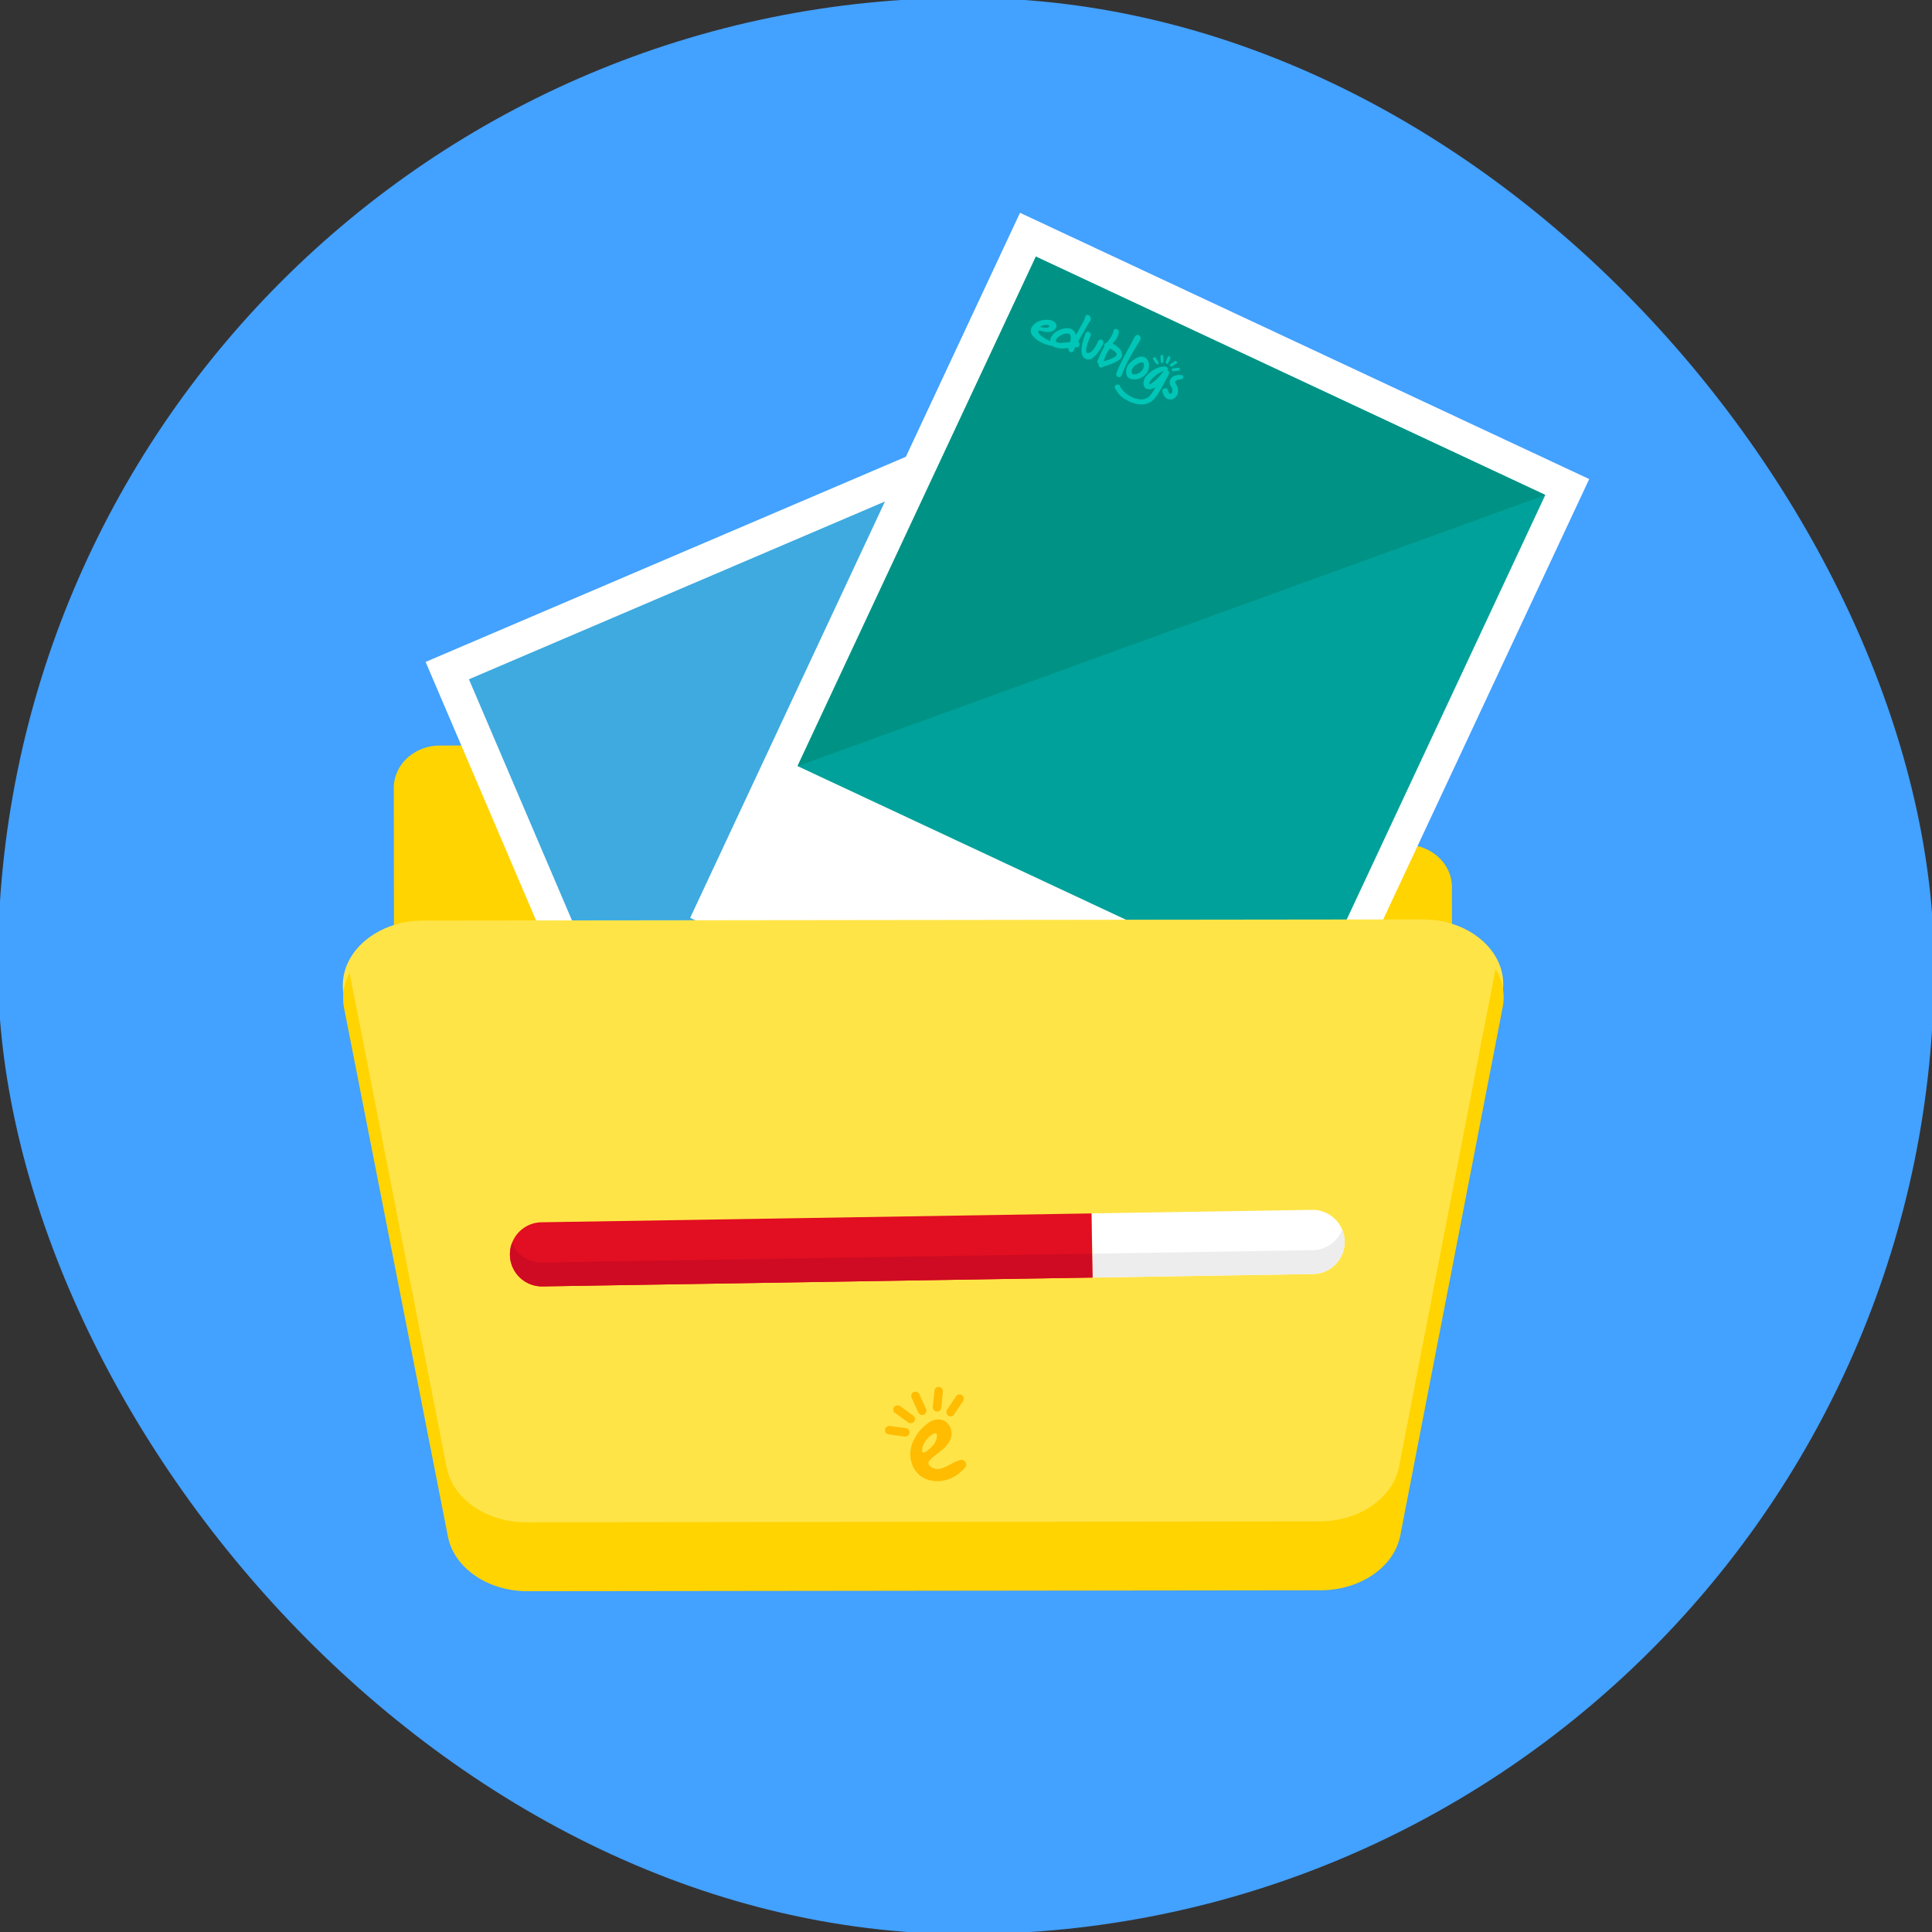<svg id="Layer_1" data-name="Layer 1" xmlns="http://www.w3.org/2000/svg" viewBox="0 0 1024 1024"><rect x="0" y="0" width="1024" height="1024" fill="#333333" stroke="none"/><defs><style>.cls-1{fill:#43a1ff;}.cls-2{fill:#ffd400;}.cls-3{fill:#fff;}.cls-4{fill:#3eaadf;}.cls-5{fill:#00a19a;}.cls-6{fill:#ffe448;}.cls-7{fill:#e10f21;}.cls-8{fill:#ededed;}.cls-9{fill:#ce0b22;}.cls-10{fill:#009385;}.cls-11{fill:#00c6b7;}.cls-12{fill:#ffbc00;}</style></defs><rect class="cls-1" x="-1.14" y="-1.14" width="1026.27" height="1026.27" rx="513.13"/><path class="cls-2" d="M769.55,470.12l.1,87.59c0,12.39-10.95,22.44-24.49,22.46l-511.73.6c-13.54,0-24.53-10-24.55-22.4l-.16-140.76c0-12.39,10.95-22.45,24.49-22.46L336.88,395a25.46,25.46,0,0,1,18.84,8l33.8,37a25.49,25.49,0,0,0,18.84,8.05l336.64-.4C758.54,447.71,769.53,457.73,769.55,470.12Z"/><path class="cls-3" d="M694,599.35,387.7,730.23,225.58,350.83,531.86,220,686,580.67Z"/><rect class="cls-4" x="295.11" y="289.49" width="298.09" height="298.09" transform="translate(-136.59 209.8) rotate(-23.14)"/><path class="cls-3" d="M667.49,627.63,365.8,486.5,540.62,112.79,842.31,253.92,676.1,609.23Z"/><rect class="cls-5" x="471.85" y="185.15" width="298.09" height="298.09" transform="translate(200.09 -231.6) rotate(25.07)"/><path class="cls-6" d="M699.83,836.05l-420.47.5c-21,0-38.91-12.26-42.19-29q-27.46-140-54.94-279.91c-4.09-20.83,15.9-39.68,42.1-39.71l529.7-.63c26.21,0,46.24,18.78,42.21,39.61Q769.09,667,742,807C738.71,823.7,720.84,836,699.83,836.05Z"/><path class="cls-3" d="M712.67,658A17,17,0,0,1,696,675.24l-116.88,1.89-.54-34,116.87-1.88A17,17,0,0,1,712.67,658Z"/><path class="cls-7" d="M578.53,643.14l.54,34-291.52,4.69a17,17,0,1,1-.55-34Z"/><path class="cls-8" d="M712.67,658A17,17,0,0,1,696,675.24l-116.89,1.89-.2-12.64,116.88-1.88a16.9,16.9,0,0,0,11.93-5.17,17.3,17.3,0,0,0,3.68-5.76A17.13,17.13,0,0,1,712.67,658Z"/><path class="cls-9" d="M578.86,664.49l.2,12.64-291.51,4.69a17,17,0,0,1-17.27-16.72,16.61,16.61,0,0,1,1.11-6.33,17,17,0,0,0,15.95,10.42Z"/><path class="cls-10" d="M422.74,406.05l396.32-143.7L549.05,136q-63.16,135-126.31,270"/><path class="cls-2" d="M796.46,533.82q-27.13,140-54.28,280c-3.24,16.7-21.11,29-42.12,29.06l-420.47.5c-21,0-38.91-12.26-42.19-29q-27.47-140-55-279.92a28,28,0,0,1,2.89-18.82q25.74,131.1,51.47,262.21c3.28,16.7,21.18,29,42.19,29l420.47-.5c21,0,38.88-12.35,42.12-29.06q25.56-131.9,51.12-263.77A28.27,28.27,0,0,1,796.46,533.82Z"/><path class="cls-11" d="M556.77,181.63a4.32,4.32,0,0,1,.28-2.83h0a7.7,7.7,0,0,1,3.35-3.33h0A11.71,11.71,0,0,1,565,174h0a5.51,5.51,0,0,1,2.67.33h0a3.62,3.62,0,0,1,.43.24h0a4.76,4.76,0,0,1,2,2.49h0c.05.17.1.34.14.5h0c.42-.74,1-1.67,1.5-2.63h0c1.29-2.27,2.7-4.79,3.06-5.59h0l.06-.15h0a6,6,0,0,1,.39-1.41h0a1.65,1.65,0,0,1,.54-.71h0a1.09,1.09,0,0,1,1.06-.09h0a2.16,2.16,0,0,1,1.08,2.86h0a2.47,2.47,0,0,1-.41.62h0l-.05.07h0c0,.06-.11.16-.19.27h0c-.15.23-.35.55-.58.94h0c-.47.78-1.08,1.81-1.73,3h0c-1.19,2.1-2.54,4.56-3.47,6.43h0a2.62,2.62,0,0,1,.51.6h0a1.36,1.36,0,0,1,.16.88h0a2.25,2.25,0,0,1-.18.59h0a1.37,1.37,0,0,1-.61.67h0a1.57,1.57,0,0,1-.76.17h0a7.33,7.33,0,0,1-.83-.07h0a11.51,11.51,0,0,1-.48,1.38h0a4.07,4.07,0,0,1-.4.7h0a1.56,1.56,0,0,1-.71.55h0a1.08,1.08,0,0,1-.75,0h0l-.12-.07h0a2.37,2.37,0,0,1-.83-.8h0a1.62,1.62,0,0,1-.2-.95h0a2.28,2.28,0,0,1,.06-.39h0c-.54.08-1.26.17-2.06.21h0a12.15,12.15,0,0,1-5.41-.65h0a3.42,3.42,0,0,1-2-2.31Zm6-4.14a6.55,6.55,0,0,0-3.1,2.59h0a.89.89,0,0,0-.08.71h0a1.08,1.08,0,0,0,.65.64h0a7.31,7.31,0,0,0,3.18.27h0c1.21-.08,2.54-.28,3.81-.44h0c.05-.22.11-.52.16-.86h0a6.73,6.73,0,0,0,0-2.37h0a1.62,1.62,0,0,0-.58-1h0a.94.94,0,0,0-.22-.12h0l0,0h0a5.27,5.27,0,0,0-3.77.58Zm10.6,9.71a12.34,12.34,0,0,1,.14-4.18h0a31.61,31.61,0,0,1,1.78-6h0l.09-.23h0a1.68,1.68,0,0,1,.73-.84h0a1.17,1.17,0,0,1,1,0h0a.94.94,0,0,1,.22.12h0a1.67,1.67,0,0,1,.79,1.25h0a2,2,0,0,1-.18,1h0l-.32.68h0a26.12,26.12,0,0,0-1.63,4.6h0a6.3,6.3,0,0,0-.18,2.86h0c.11.39.25.52.42.6h0a.79.79,0,0,0,.42.07h0a3.06,3.06,0,0,0,1.8-.81h0a9.06,9.06,0,0,0,1.65-1.9h0a21.39,21.39,0,0,0,1.81-3.31h0a1,1,0,0,0,0-.1h0a2,2,0,0,1,.62-.81h0a1.4,1.4,0,0,1,1.43-.07h0l.09,0h0a1.28,1.28,0,0,1,.66.7h0a1.77,1.77,0,0,1,.12.75h0a2.71,2.71,0,0,1-.16.79h0l0,.06,0,.05c-.19.31-.9,1.66-1.87,3.12h0a15.74,15.74,0,0,1-3.67,4.11h0a3.74,3.74,0,0,1-3.18.73h0a4.09,4.09,0,0,1-.49-.18h0a3.84,3.84,0,0,1-2.1-3Zm9.94,7.6-.22-.12h0a1.7,1.7,0,0,1-.79-1.09h0a1.56,1.56,0,0,1,0-.69h0l-.13-.1h0a1.46,1.46,0,0,1-.53-1h0v-.07a.68.68,0,0,1,0-.19h0l0-.08h0c0-.06,0-.12.07-.19h0c0-.15.13-.35.23-.6h0c.21-.48.49-1.15.83-1.9h0a57.1,57.1,0,0,1,2.58-5.12h0a1.88,1.88,0,0,1,0-1.08h0v0a.69.69,0,0,1,0-.1h0a1.41,1.41,0,0,1,.78-.7h0a2.66,2.66,0,0,1,.63-.17h0l.18-.24h0c.22-.29.53-.71.87-1.2h0a22.51,22.51,0,0,0,2-3.35h0a1.42,1.42,0,0,0,.08-.18h0a3.24,3.24,0,0,0,.11-.53h0a3.7,3.7,0,0,1,.25-.93h0a1.37,1.37,0,0,1,.65-.71h0a1.42,1.42,0,0,1,1.09,0h0l.12,0h0a1.28,1.28,0,0,1,.62.64h0a2.35,2.35,0,0,1,.2.83h0a4.35,4.35,0,0,1-.38,2h0c0,.06,0,.12-.08.19h0a11.37,11.37,0,0,1-1.27,2.1h0c-.4.54-.87,1.15-1.47,2h0a11.88,11.88,0,0,1,2.88,1.86h0a5.58,5.58,0,0,1,2.09,4.08h0a2.36,2.36,0,0,1-.22,1h0a5,5,0,0,1-1.78,1.9h0a15.77,15.77,0,0,1-2.64,1.42h0a42.33,42.33,0,0,1-4.82,1.71h0l-.5.17h0a2.79,2.79,0,0,0-.39.2h0a1.36,1.36,0,0,1-.58.23h0a1,1,0,0,1-.55-.09h0Zm2.84-6.54c-.6,1.35-1,2.47-1.25,3.22h0c.36-.09.79-.2,1.25-.34h0a19.59,19.59,0,0,0,4.12-1.61h0a3.59,3.59,0,0,0,1.51-1.35h0a.73.73,0,0,0,.08-.37h0a2.42,2.42,0,0,0-.92-1.44h0a9.16,9.16,0,0,0-2.23-1.43h0l-.51-.21h0c-.12.17-.27.39-.43.64h0a24.52,24.52,0,0,0-1.36,2.33h0c-.09.19-.17.38-.26.56Zm6.44,11.57a1.93,1.93,0,0,1-.81-.77h0a1.19,1.19,0,0,1-.12-.83h0a5.22,5.22,0,0,1,.21-.82h0c.2-.61.51-1.37.9-2.24h0c1.53-3.38,4.25-8.43,5.84-11.36h0c.81-1.49,1.48-2.77,2-3.76h0a12.33,12.33,0,0,1,1.3-2.09h0a1.12,1.12,0,0,1,.47-.34h0a1.6,1.6,0,0,1,1.14,0h0a1.85,1.85,0,0,1,.93,1.16h0a1.51,1.51,0,0,1,.07.68h0a2.37,2.37,0,0,1-.21.69h0c-.26.56-.71,1.28-1.49,2.55h0c-.78,1.27-1.88,3.08-3.42,5.74h0c-1.19,2.07-2.3,4.24-3.17,6.17h0c-.56,1.24-1,2.38-1.34,3.33h0v0c0,.12-.11.28-.18.45h0a5.65,5.65,0,0,1-.44.78h0a1.79,1.79,0,0,1-.81.68h0a1.19,1.19,0,0,1-.87,0h0Zm5.16.11.51-.42-.51.42a4.45,4.45,0,0,1-.85-2.43h0a6.62,6.62,0,0,1,.56-3.13h0a6.43,6.43,0,0,1,1.49-2.07h0a14.48,14.48,0,0,1,4.07-2.87h0a4.47,4.47,0,0,1,3.21-.26h0a1.09,1.09,0,0,1,.23.09h0a4.44,4.44,0,0,1,2,2h0a5.83,5.83,0,0,1,.33,4.2h0a6.72,6.72,0,0,1-.42,1.17h0a7.53,7.53,0,0,1-4.54,4h0a7.14,7.14,0,0,1-5,0h0a3.09,3.09,0,0,1-1.09-.79Zm7.69-7.82-.23,0h0a3.5,3.5,0,0,0-1,.14h0a8,8,0,0,0-3.66,2.57h0a2.48,2.48,0,0,0-.46.73h0a3.88,3.88,0,0,0-.35,1.54h0a1.39,1.39,0,0,0,.35,1h0a.7.7,0,0,0,.21.14h0a3.38,3.38,0,0,0,2,0h0a5.24,5.24,0,0,0,1.88-.87h0a6.17,6.17,0,0,0,1.78-2.13h0a3.54,3.54,0,0,0,.32-1.61h0a2.19,2.19,0,0,0-.14-1h0a1.43,1.43,0,0,0-.38-.45h0l-.31-.08h0Zm-.1-.21.26-.43-.26.43ZM549,171.14a10.88,10.88,0,0,1,2.71-1.26,12.54,12.54,0,0,1,5.84-.07l.81.46a4,4,0,0,1,1.48,1.74,2.35,2.35,0,0,1-.55,2.36,4,4,0,0,1-2.87,1.55,9.3,9.3,0,0,1-3.74-.31c-1.23-.36-2-.45-2.2-.26s-.22.56,0,1.11a7.75,7.75,0,0,0,2.5,2.33,14.39,14.39,0,0,0,3.75,2,16.06,16.06,0,0,0,2.76.65c.75.09,1.15,1.11,1.53,1.23s.55.45.49,1c-1.13.48-2-.22-2.95-.26a15.66,15.66,0,0,1-3.33-.58A19.17,19.17,0,0,1,551,181l-.92-.58a13,13,0,0,1-3-2.79,4.82,4.82,0,0,1-.72-1.86,4.55,4.55,0,0,1,.41-2.18A8.05,8.05,0,0,1,549,171.14Zm2.26,2.09a10.17,10.17,0,0,0,3.61.45c.72-.12,1.16-.38,1.31-.76s-.25-.62-1.19-.7a4.66,4.66,0,0,0-2.15.21A13.83,13.83,0,0,0,551.26,173.23Z"/><path class="cls-11" d="M595.68,211.2a13.35,13.35,0,0,1-4.72-5.69h0a1.09,1.09,0,0,1,0-.85h0a.7.7,0,0,1,.09-.17h0a1.49,1.49,0,0,1,.75-.58h0a1.6,1.6,0,0,1,1,0h0l.16.05h0a1.31,1.31,0,0,1,.63.68h0a8.66,8.66,0,0,0,1.17,1.86h0a15,15,0,0,0,1.59,1.67h0a14.49,14.49,0,0,0,2.78,1.95h0c.33.18.66.34,1,.49h0a12.37,12.37,0,0,0,2.15.73h0a13.76,13.76,0,0,0,3,.38h0a6.52,6.52,0,0,0,4-1.78h0a17.5,17.5,0,0,0,3.07-4.64h0c-.28.16-.56.3-.85.43h0a6.73,6.73,0,0,1-1.58.49h0a4.7,4.7,0,0,1-2-.09h0a1.73,1.73,0,0,1-.32-.11h0a1.9,1.9,0,0,1-.72-.54h0a3.17,3.17,0,0,1-.57-1h0a4.51,4.51,0,0,1,.1-3.23h0c0-.1.08-.2.13-.3h0a7.65,7.65,0,0,1,1.84-2.55h0a19.35,19.35,0,0,1,2.77-2.18h0c.24-.15.65-.38,1.26-.7h0a13.41,13.41,0,0,1,2.06-.84h0a8.57,8.57,0,0,1,2.27-.42h0a3.12,3.12,0,0,1,1.38.24h0a2.75,2.75,0,0,1,.63.39h0a1,1,0,0,1,.29.35h0a.49.49,0,0,1,0,.41h0a.43.43,0,0,1,0,.07h0a1.29,1.29,0,0,1-.58.45h0l.1,0h0a2.56,2.56,0,0,1,.39.22h0a1.32,1.32,0,0,1,.65,1.69h0l0,.1h0l-2.58,4.9h0c-.86,1.64-1.8,3.23-2.75,4.81h0a21,21,0,0,1-2.8,3.81h0a8.4,8.4,0,0,1-1.67,1.39h0a8.25,8.25,0,0,1-3.35,1.15h0a12.63,12.63,0,0,1-3.68-.09h0a15.89,15.89,0,0,1-3.7-1.11h0a18.51,18.51,0,0,1-3.29-1.88Zm20.81-14.45a7.67,7.67,0,0,0-.81.33h0l-.9.44h0a9.25,9.25,0,0,0-1.58,1h0c-.47.37-.94.75-1.41,1.15h0a8.19,8.19,0,0,0-2.36,2.7h0v0h0a3.45,3.45,0,0,0-.29.93h0c0,.21,0,.31,0,.35h.06l.21,0h0a6.25,6.25,0,0,0,.73-.37h0a16.89,16.89,0,0,0,2.51-1.95h0A25,25,0,0,0,614.9,199h0l2-2.37h0l-.44.13Z"/><path class="cls-11" d="M617.24,210.08a6.63,6.63,0,0,1-1.17-2.78h0a1,1,0,0,1,.07-.6h0a1.08,1.08,0,0,1,.23-.34h0a1.87,1.87,0,0,1,.87-.48h0a1.74,1.74,0,0,1,1,0h0l.11,0h0a.93.93,0,0,1,.54.7h0a4.58,4.58,0,0,0,.71,1.67h0a.94.94,0,0,0,.43.4h0a.84.84,0,0,0,.72,0h0s0,0,0,0h0l.12-.11h0a1.73,1.73,0,0,0,.35-.55h0l0,0h0a2.9,2.9,0,0,0,.2-1h0a3.37,3.37,0,0,0-.39-1.52h0q-.22-.47-.51-.93h0a3.88,3.88,0,0,1-.46-1h0a3.12,3.12,0,0,1,.16-2.15h0a4.09,4.09,0,0,1,.31-.58h0a4.23,4.23,0,0,1,2.67-1.84h0a7.4,7.4,0,0,1,3.2-.09h0a.81.81,0,0,1,.22.07h0a.87.87,0,0,1,.48.53h0a1,1,0,0,1,0,.72h0a.76.76,0,0,1-.09.18h0a1.73,1.73,0,0,1-1.53.74h0a4.44,4.44,0,0,0-.93.11h0a3.48,3.48,0,0,0-1,.35h0a1.45,1.45,0,0,0-.63.59h0a.09.09,0,0,0,0,.06h0a.84.84,0,0,0,.08.75h0a10.64,10.64,0,0,0,.55,1.06h0a4.63,4.63,0,0,1,.51,1.18h0a10.49,10.49,0,0,1,.3,1.65h0a3.94,3.94,0,0,1-.17,1.71h0a4.6,4.6,0,0,1-.19.52h0a4.79,4.79,0,0,1-1.38,1.81h0a3.45,3.45,0,0,1-2.7.78h0a4.35,4.35,0,0,1-1.18-.3h0a3.45,3.45,0,0,1-1.45-1.21Zm3.63-1.28.07-.16-.07.16Zm0-.1,0-.07,0,.07Z"/><path class="cls-11" d="M622.49,191.55a.94.94,0,0,1,1-.14.69.69,0,0,1,.26.94,1.35,1.35,0,0,1-.5.47L621.46,194a.92.92,0,0,1-1.05.14.69.69,0,0,1-.26-.94,1.35,1.35,0,0,1,.5-.47Z"/><path class="cls-11" d="M618.77,189.54c.13-.36.29-.7.75-.75a.69.69,0,0,1,.78.58,1.43,1.43,0,0,1-.12.68l-.76,2c-.14.36-.3.7-.76.75a.69.69,0,0,1-.78-.58,1.57,1.57,0,0,1,.12-.68Z"/><path class="cls-11" d="M615.08,189.18c0-.38,0-.76.4-1a.68.68,0,0,1,.95.23,1.3,1.3,0,0,1,.15.67l.1,2.19c0,.38,0,.75-.4,1a.7.7,0,0,1-.95-.24,1.29,1.29,0,0,1-.15-.66Z"/><path class="cls-11" d="M613.85,191.72a.91.91,0,0,1,.19,1,.69.69,0,0,1-.93.31,1.4,1.4,0,0,1-.48-.47l-1.26-1.79a1,1,0,0,1-.19-1.05.71.71,0,0,1,.93-.31,1.45,1.45,0,0,1,.49.48Z"/><path class="cls-11" d="M624.15,194.91a.93.93,0,0,1,1,.29.69.69,0,0,1-.13,1,1.37,1.37,0,0,1-.65.23l-2.16.33a.9.9,0,0,1-1-.29.7.7,0,0,1,.13-1,1.44,1.44,0,0,1,.65-.22Z"/><path class="cls-12" d="M509.27,773.77c-2.14.34-5.55,2.44-7.48,3.36-1.72.82-4.15,2-6.66,1.19-1.09-.34-2.89-1.34-3-2.69s1.53-2.64,4.81-5.31c.71-.58.95-.74,1.33-1,1.74-1.4,6.13-4.92,6.08-9.48A7.77,7.77,0,0,0,500.4,753a7.52,7.52,0,0,0-5.12-.39A10.91,10.91,0,0,0,491,755a22.14,22.14,0,0,0-6.17,7.26,17.31,17.31,0,0,0-2.34,7.8,15.48,15.48,0,0,0,1.36,7,13.16,13.16,0,0,0,4.18,5.32,13.36,13.36,0,0,0,5,2.22,17.1,17.1,0,0,0,6.41.27,19,19,0,0,0,9.93-4.91c2.75-2.28,2.81-3.39,2.74-3.92a3,3,0,0,0-1.93-2.28A2.08,2.08,0,0,0,509.27,773.77Zm-20.21-4c-1.07-.76.37-5.61,3.47-8.3,1-.83,2.92-2.25,3.74-1.68s-.08,3.46-.15,3.67a9.08,9.08,0,0,1-2.16,3.21C493,767.68,490,770.49,489.06,769.81Z"/><rect class="cls-12" x="484.77" y="737.2" width="4.51" height="13.12" rx="2.22" transform="translate(-261.95 264.79) rotate(-24.18)"/><rect class="cls-12" x="494.88" y="735.03" width="4.51" height="13.12" rx="2.22" transform="translate(77.71 -46.56) rotate(5.82)"/><rect class="cls-12" x="476.93" y="743.09" width="4.51" height="13.12" rx="2.22" transform="translate(1367.49 799.77) rotate(125.82)"/><rect class="cls-12" x="473.34" y="752.1" width="4.51" height="13.12" rx="2.22" transform="translate(1292.21 391.37) rotate(97.87)"/><rect class="cls-12" x="504" y="738.33" width="4.51" height="13.12" rx="2.22" transform="translate(499.43 -155.73) rotate(33.77)"/></svg>